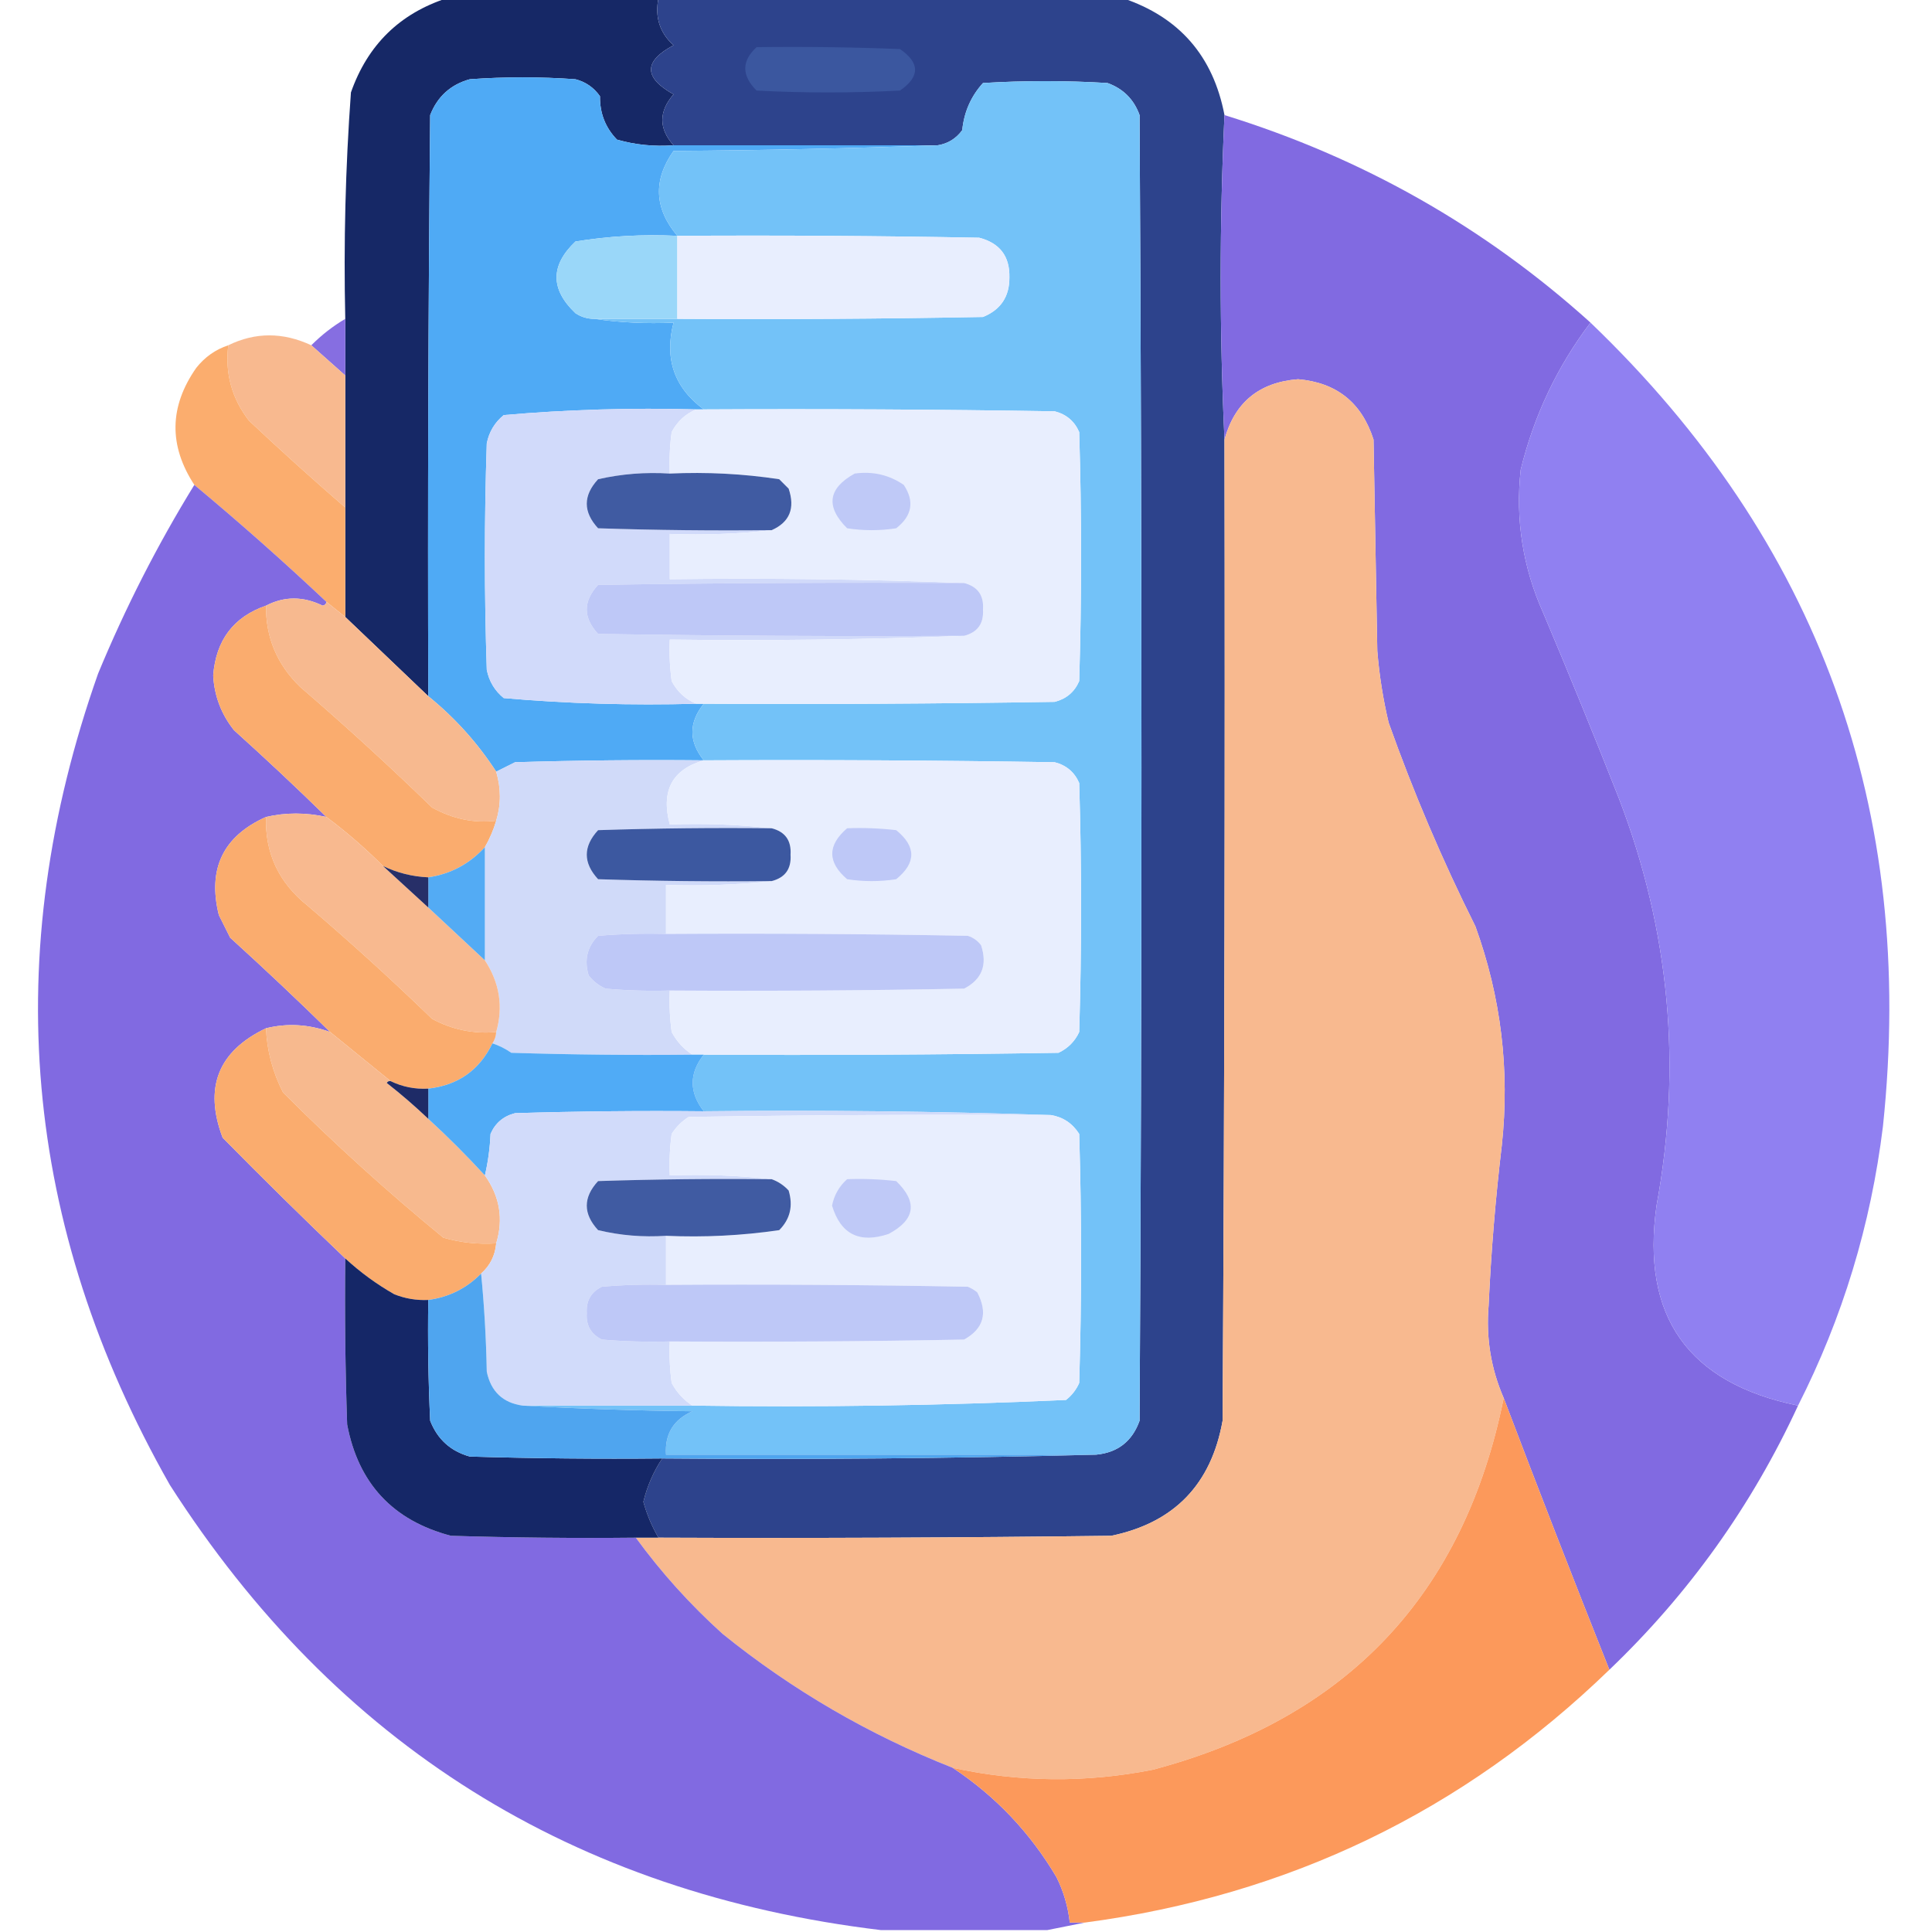 <?xml version="1.0" encoding="UTF-8"?>
<!DOCTYPE svg PUBLIC "-//W3C//DTD SVG 1.1//EN" "http://www.w3.org/Graphics/SVG/1.1/DTD/svg11.dtd">
<svg xmlns="http://www.w3.org/2000/svg" version="1.1" width="512px" height="512px" style="shape-rendering:geometricPrecision; text-rendering:geometricPrecision; image-rendering:optimizeQuality; fill-rule:evenodd; clip-rule:evenodd" xmlns:xlink="http://www.w3.org/1999/xlink">
<g><path style="opacity:1" fill="#162866" d="M 118.5,-0.5 C 137.167,-0.5 155.833,-0.5 174.5,-0.5C 173.502,4.535 174.835,8.702 178.5,12C 170.537,16.225 170.537,20.558 178.5,25C 174.542,29.571 174.542,34.071 178.5,38.5C 173.372,38.889 168.372,38.389 163.5,37C 160.443,33.839 158.943,30.005 159,25.5C 157.363,23.19 155.196,21.69 152.5,21C 143.167,20.333 133.833,20.333 124.5,21C 119.427,22.406 115.927,25.572 114,30.5C 113.5,81.832 113.333,133.166 113.5,184.5C 106.14,177.472 98.807,170.472 91.5,163.5C 91.5,153.833 91.5,144.167 91.5,134.5C 91.5,122.833 91.5,111.167 91.5,99.5C 91.5,94.5 91.5,89.5 91.5,84.5C 91.048,64.446 91.548,44.446 93,24.5C 97.426,11.906 105.926,3.573 118.5,-0.5 Z"/></g>
<g><path style="opacity:0.999" fill="#2d438c" d="M 174.5,-0.5 C 215.5,-0.5 256.5,-0.5 297.5,-0.5C 312.507,4.512 321.507,14.846 324.5,30.5C 323.167,59.167 323.167,87.833 324.5,116.5C 324.667,203.167 324.5,289.834 324,376.5C 320.998,393.378 311.165,403.545 294.5,407C 254.501,407.5 214.501,407.667 174.5,407.5C 172.761,404.52 171.428,401.353 170.5,398C 171.512,393.841 173.178,390.007 175.5,386.5C 214.004,386.832 252.337,386.499 290.5,385.5C 296.225,384.944 300.058,381.944 302,376.5C 302.667,261.167 302.667,145.833 302,30.5C 300.5,26.333 297.667,23.5 293.5,22C 282.5,21.333 271.5,21.333 260.5,22C 257.319,25.511 255.486,29.677 255,34.5C 253.362,36.734 251.195,38.067 248.5,38.5C 225.167,38.5 201.833,38.5 178.5,38.5C 174.542,34.071 174.542,29.571 178.5,25C 170.537,20.558 170.537,16.225 178.5,12C 174.835,8.702 173.502,4.535 174.5,-0.5 Z"/></g>
<g><path style="opacity:1" fill="#3b579f" d="M 200.5,12.5 C 213.171,12.333 225.838,12.5 238.5,13C 243.833,16.667 243.833,20.333 238.5,24C 225.833,24.667 213.167,24.667 200.5,24C 196.508,20.001 196.508,16.168 200.5,12.5 Z"/></g>
<g><path style="opacity:1" fill="#4faaf5" d="M 178.5,38.5 C 201.833,38.5 225.167,38.5 248.5,38.5C 225.337,39.332 202.004,39.832 178.5,40C 173.043,47.734 173.377,55.234 179.5,62.5C 170.392,62.057 161.392,62.557 152.5,64C 145.833,70.333 145.833,76.667 152.5,83C 154.025,84.009 155.692,84.509 157.5,84.5C 164.313,85.491 171.313,85.825 178.5,85.5C 176.02,95.064 178.687,102.731 186.5,108.5C 185.833,108.5 185.167,108.5 184.5,108.5C 167.405,108.029 150.405,108.529 133.5,110C 131.106,111.952 129.606,114.452 129,117.5C 128.333,137.5 128.333,157.5 129,177.5C 129.606,180.548 131.106,183.048 133.5,185C 150.405,186.471 167.405,186.971 184.5,186.5C 185.167,186.5 185.833,186.5 186.5,186.5C 182.5,191.5 182.5,196.5 186.5,201.5C 169.83,201.333 153.163,201.5 136.5,202C 134.807,202.847 133.14,203.68 131.5,204.5C 126.553,196.887 120.553,190.22 113.5,184.5C 113.333,133.166 113.5,81.832 114,30.5C 115.927,25.572 119.427,22.406 124.5,21C 133.833,20.333 143.167,20.333 152.5,21C 155.196,21.69 157.363,23.19 159,25.5C 158.943,30.005 160.443,33.839 163.5,37C 168.372,38.389 173.372,38.889 178.5,38.5 Z"/></g>
<g><path style="opacity:1" fill="#73c2f8" d="M 290.5,385.5 C 252.5,385.5 214.5,385.5 176.5,385.5C 176.144,380.048 178.477,376.215 183.5,374C 168.328,373.831 153.328,373.331 138.5,372.5C 153.5,372.5 168.5,372.5 183.5,372.5C 216.587,372.986 249.587,372.486 282.5,371C 284.049,369.786 285.215,368.286 286,366.5C 286.667,344.5 286.667,322.5 286,300.5C 284.207,297.692 281.707,296.026 278.5,295.5C 248.005,294.502 217.338,294.169 186.5,294.5C 182.601,289.467 182.601,284.467 186.5,279.5C 217.835,279.667 249.168,279.5 280.5,279C 283,277.833 284.833,276 286,273.5C 286.667,251.5 286.667,229.5 286,207.5C 284.749,204.619 282.583,202.786 279.5,202C 248.502,201.5 217.502,201.333 186.5,201.5C 182.5,196.5 182.5,191.5 186.5,186.5C 217.502,186.667 248.502,186.5 279.5,186C 282.583,185.214 284.749,183.381 286,180.5C 286.667,158.5 286.667,136.5 286,114.5C 284.749,111.619 282.583,109.786 279.5,109C 248.502,108.5 217.502,108.333 186.5,108.5C 178.687,102.731 176.02,95.064 178.5,85.5C 171.313,85.825 164.313,85.491 157.5,84.5C 164.833,84.5 172.167,84.5 179.5,84.5C 206.502,84.667 233.502,84.5 260.5,84C 265.209,82.083 267.542,78.583 267.5,73.5C 267.62,67.915 264.953,64.415 259.5,63C 232.835,62.5 206.169,62.333 179.5,62.5C 173.377,55.234 173.043,47.734 178.5,40C 202.004,39.832 225.337,39.332 248.5,38.5C 251.195,38.067 253.362,36.734 255,34.5C 255.486,29.677 257.319,25.511 260.5,22C 271.5,21.333 282.5,21.333 293.5,22C 297.667,23.5 300.5,26.333 302,30.5C 302.667,145.833 302.667,261.167 302,376.5C 300.058,381.944 296.225,384.944 290.5,385.5 Z"/></g>
<g><path style="opacity:0.997" fill="#816ae1" d="M 324.5,30.5 C 361.061,41.806 393.395,60.139 421.5,85.5C 412.686,97.132 406.52,110.132 403,124.5C 401.569,137.726 403.569,150.392 409,162.5C 415.862,178.753 422.529,195.086 429,211.5C 442.485,246.559 445.818,282.559 439,319.5C 434.859,348.869 447.359,366.535 476.5,372.5C 464.248,399.011 447.581,422.345 426.5,442.5C 416.971,418.579 407.637,394.579 398.5,370.5C 395.113,362.718 393.78,354.551 394.5,346C 395.152,331.794 396.319,317.627 398,303.5C 400.131,283.586 397.798,264.252 391,245.5C 382.231,227.963 374.564,209.963 368,191.5C 366.519,185.243 365.519,178.91 365,172.5C 364.667,153.833 364.333,135.167 364,116.5C 360.877,106.708 354.21,101.375 344,100.5C 333.707,101.299 327.207,106.632 324.5,116.5C 323.167,87.833 323.167,59.167 324.5,30.5 Z"/></g>
<g><path style="opacity:1" fill="#9ad7f9" d="M 179.5,62.5 C 179.5,69.833 179.5,77.167 179.5,84.5C 172.167,84.5 164.833,84.5 157.5,84.5C 155.692,84.509 154.025,84.009 152.5,83C 145.833,76.667 145.833,70.333 152.5,64C 161.392,62.557 170.392,62.057 179.5,62.5 Z"/></g>
<g><path style="opacity:1" fill="#e8eefe" d="M 179.5,62.5 C 206.169,62.333 232.835,62.5 259.5,63C 264.953,64.415 267.62,67.915 267.5,73.5C 267.542,78.583 265.209,82.083 260.5,84C 233.502,84.5 206.502,84.667 179.5,84.5C 179.5,77.167 179.5,69.833 179.5,62.5 Z"/></g>
<g><path style="opacity:0.969" fill="#836ae1" d="M 91.5,84.5 C 91.5,89.5 91.5,94.5 91.5,99.5C 88.474,96.805 85.474,94.138 82.5,91.5C 85.233,88.761 88.233,86.427 91.5,84.5 Z"/></g>
<g><path style="opacity:1" fill="#9080f1" d="M 421.5,85.5 C 482.018,143.527 507.851,214.527 499,298.5C 495.798,324.598 488.298,349.264 476.5,372.5C 447.359,366.535 434.859,348.869 439,319.5C 445.818,282.559 442.485,246.559 429,211.5C 422.529,195.086 415.862,178.753 409,162.5C 403.569,150.392 401.569,137.726 403,124.5C 406.52,110.132 412.686,97.132 421.5,85.5 Z"/></g>
<g><path style="opacity:0.995" fill="#f8b98f" d="M 82.5,91.5 C 85.474,94.138 88.474,96.805 91.5,99.5C 91.5,111.167 91.5,122.833 91.5,134.5C 82.871,127.04 74.371,119.374 66,111.5C 61.427,105.61 59.593,98.943 60.5,91.5C 67.659,88.001 74.992,88.001 82.5,91.5 Z"/></g>
<g><path style="opacity:1" fill="#fbad6e" d="M 60.5,91.5 C 59.593,98.943 61.427,105.61 66,111.5C 74.371,119.374 82.871,127.04 91.5,134.5C 91.5,144.167 91.5,153.833 91.5,163.5C 89.833,162.167 88.167,160.833 86.5,159.5C 75.111,148.773 63.444,138.439 51.5,128.5C 44.682,118.074 44.849,107.74 52,97.5C 54.279,94.619 57.112,92.619 60.5,91.5 Z"/></g>
<g><path style="opacity:1" fill="#f8b98f" d="M 398.5,370.5 C 388.001,422.503 357.001,455.337 305.5,469C 287.771,472.497 270.105,472.33 252.5,468.5C 230.287,459.732 209.953,447.899 191.5,433C 182.886,425.226 175.219,416.726 168.5,407.5C 170.5,407.5 172.5,407.5 174.5,407.5C 214.501,407.667 254.501,407.5 294.5,407C 311.165,403.545 320.998,393.378 324,376.5C 324.5,289.834 324.667,203.167 324.5,116.5C 327.207,106.632 333.707,101.299 344,100.5C 354.21,101.375 360.877,106.708 364,116.5C 364.333,135.167 364.667,153.833 365,172.5C 365.519,178.91 366.519,185.243 368,191.5C 374.564,209.963 382.231,227.963 391,245.5C 397.798,264.252 400.131,283.586 398,303.5C 396.319,317.627 395.152,331.794 394.5,346C 393.78,354.551 395.113,362.718 398.5,370.5 Z"/></g>
<g><path style="opacity:1" fill="#d1dafa" d="M 184.5,108.5 C 181.66,109.686 179.494,111.686 178,114.5C 177.501,118.152 177.335,121.818 177.5,125.5C 171.048,125.084 164.715,125.584 158.5,127C 154.5,131.333 154.5,135.667 158.5,140C 173.83,140.5 189.163,140.667 204.5,140.5C 195.682,141.493 186.682,141.827 177.5,141.5C 177.5,145.5 177.5,149.5 177.5,153.5C 203.672,153.169 229.672,153.502 255.5,154.5C 223.165,154.333 190.832,154.5 158.5,155C 154.5,159.333 154.5,163.667 158.5,168C 190.832,168.5 223.165,168.667 255.5,168.5C 229.672,169.498 203.672,169.831 177.5,169.5C 177.335,173.182 177.501,176.848 178,180.5C 179.494,183.314 181.66,185.314 184.5,186.5C 167.405,186.971 150.405,186.471 133.5,185C 131.106,183.048 129.606,180.548 129,177.5C 128.333,157.5 128.333,137.5 129,117.5C 129.606,114.452 131.106,111.952 133.5,110C 150.405,108.529 167.405,108.029 184.5,108.5 Z"/></g>
<g><path style="opacity:1" fill="#e8eefe" d="M 184.5,108.5 C 185.167,108.5 185.833,108.5 186.5,108.5C 217.502,108.333 248.502,108.5 279.5,109C 282.583,109.786 284.749,111.619 286,114.5C 286.667,136.5 286.667,158.5 286,180.5C 284.749,183.381 282.583,185.214 279.5,186C 248.502,186.5 217.502,186.667 186.5,186.5C 185.833,186.5 185.167,186.5 184.5,186.5C 181.66,185.314 179.494,183.314 178,180.5C 177.501,176.848 177.335,173.182 177.5,169.5C 203.672,169.831 229.672,169.498 255.5,168.5C 259.083,167.578 260.75,165.244 260.5,161.5C 260.777,157.777 259.111,155.444 255.5,154.5C 229.672,153.502 203.672,153.169 177.5,153.5C 177.5,149.5 177.5,145.5 177.5,141.5C 186.682,141.827 195.682,141.493 204.5,140.5C 209.261,138.384 210.761,134.717 209,129.5C 208.167,128.667 207.333,127.833 206.5,127C 196.939,125.552 187.273,125.052 177.5,125.5C 177.335,121.818 177.501,118.152 178,114.5C 179.494,111.686 181.66,109.686 184.5,108.5 Z"/></g>
<g><path style="opacity:1" fill="#405ba2" d="M 177.5,125.5 C 187.273,125.052 196.939,125.552 206.5,127C 207.333,127.833 208.167,128.667 209,129.5C 210.761,134.717 209.261,138.384 204.5,140.5C 189.163,140.667 173.83,140.5 158.5,140C 154.5,135.667 154.5,131.333 158.5,127C 164.715,125.584 171.048,125.084 177.5,125.5 Z"/></g>
<g><path style="opacity:1" fill="#bfc9f7" d="M 226.5,125.5 C 231.284,124.839 235.618,125.839 239.5,128.5C 242.398,132.853 241.732,136.686 237.5,140C 233.167,140.667 228.833,140.667 224.5,140C 218.749,134.26 219.415,129.427 226.5,125.5 Z"/></g>
<g><path style="opacity:0.994" fill="#816ae1" d="M 51.5,128.5 C 63.444,138.439 75.111,148.773 86.5,159.5C 86.44,160.043 86.107,160.376 85.5,160.5C 80.346,157.982 75.346,157.982 70.5,160.5C 61.9,163.474 57.233,169.641 56.5,179C 56.8,184.43 58.633,189.264 62,193.5C 70.364,201.033 78.531,208.7 86.5,216.5C 81.023,215.298 75.689,215.298 70.5,216.5C 59.126,221.584 54.959,230.25 58,242.5C 59,244.5 60,246.5 61,248.5C 70.031,256.7 78.864,265.033 87.5,273.5C 81.802,271.439 76.136,271.105 70.5,272.5C 57.815,278.55 53.982,288.216 59,301.5C 69.675,312.342 80.508,323.008 91.5,333.5C 91.333,348.17 91.5,362.837 92,377.5C 94.958,393.125 104.125,402.958 119.5,407C 135.83,407.5 152.163,407.667 168.5,407.5C 175.219,416.726 182.886,425.226 191.5,433C 209.953,447.899 230.287,459.732 252.5,468.5C 263.853,476.022 273.02,485.688 280,497.5C 281.881,501.307 283.047,505.307 283.5,509.5C 284.833,509.5 286.167,509.5 287.5,509.5C 284.167,510.167 280.833,510.833 277.5,511.5C 262.833,511.5 248.167,511.5 233.5,511.5C 151.937,501.715 89.104,462.381 45,393.5C 5.988,324.782 -0.346,253.115 26,178.5C 33.218,161.062 41.718,144.395 51.5,128.5 Z"/></g>
<g><path style="opacity:1" fill="#bec8f7" d="M 255.5,154.5 C 259.111,155.444 260.777,157.777 260.5,161.5C 260.75,165.244 259.083,167.578 255.5,168.5C 223.165,168.667 190.832,168.5 158.5,168C 154.5,163.667 154.5,159.333 158.5,155C 190.832,154.5 223.165,154.333 255.5,154.5 Z"/></g>
<g><path style="opacity:1" fill="#f7b98f" d="M 86.5,159.5 C 88.167,160.833 89.833,162.167 91.5,163.5C 98.807,170.472 106.14,177.472 113.5,184.5C 120.553,190.22 126.553,196.887 131.5,204.5C 132.794,208.934 132.794,213.267 131.5,217.5C 125.697,218.215 120.03,217.049 114.5,214C 103.133,202.965 91.466,192.298 79.5,182C 73.399,176.055 70.399,168.888 70.5,160.5C 75.346,157.982 80.346,157.982 85.5,160.5C 86.107,160.376 86.44,160.043 86.5,159.5 Z"/></g>
<g><path style="opacity:1" fill="#faac6e" d="M 70.5,160.5 C 70.399,168.888 73.399,176.055 79.5,182C 91.466,192.298 103.133,202.965 114.5,214C 120.03,217.049 125.697,218.215 131.5,217.5C 130.773,219.954 129.773,222.287 128.5,224.5C 124.385,228.976 119.385,231.642 113.5,232.5C 109.284,232.316 105.284,231.316 101.5,229.5C 96.801,224.8 91.801,220.466 86.5,216.5C 78.531,208.7 70.364,201.033 62,193.5C 58.633,189.264 56.8,184.43 56.5,179C 57.233,169.641 61.9,163.474 70.5,160.5 Z"/></g>
<g><path style="opacity:1" fill="#d0daf9" d="M 186.5,201.5 C 178.113,203.923 175.113,209.59 177.5,218.5C 186.682,218.173 195.682,218.507 204.5,219.5C 189.163,219.333 173.83,219.5 158.5,220C 154.5,224.333 154.5,228.667 158.5,233C 173.83,233.5 189.163,233.667 204.5,233.5C 195.348,234.494 186.015,234.827 176.5,234.5C 176.5,238.833 176.5,243.167 176.5,247.5C 170.491,247.334 164.491,247.501 158.5,248C 155.606,250.909 154.773,254.409 156,258.5C 157.214,260.049 158.714,261.215 160.5,262C 166.157,262.499 171.824,262.666 177.5,262.5C 177.335,266.182 177.501,269.848 178,273.5C 179.36,276.023 181.193,278.023 183.5,279.5C 167.497,279.667 151.497,279.5 135.5,279C 133.922,277.906 132.255,277.072 130.5,276.5C 131.11,275.609 131.443,274.609 131.5,273.5C 133.408,266.782 132.408,260.449 128.5,254.5C 128.5,244.5 128.5,234.5 128.5,224.5C 129.773,222.287 130.773,219.954 131.5,217.5C 132.794,213.267 132.794,208.934 131.5,204.5C 133.14,203.68 134.807,202.847 136.5,202C 153.163,201.5 169.83,201.333 186.5,201.5 Z"/></g>
<g><path style="opacity:1" fill="#e8eefe" d="M 186.5,201.5 C 217.502,201.333 248.502,201.5 279.5,202C 282.583,202.786 284.749,204.619 286,207.5C 286.667,229.5 286.667,251.5 286,273.5C 284.833,276 283,277.833 280.5,279C 249.168,279.5 217.835,279.667 186.5,279.5C 185.5,279.5 184.5,279.5 183.5,279.5C 181.193,278.023 179.36,276.023 178,273.5C 177.501,269.848 177.335,266.182 177.5,262.5C 203.502,262.667 229.502,262.5 255.5,262C 260.224,259.565 261.724,255.731 260,250.5C 259.097,249.299 257.931,248.465 256.5,248C 229.835,247.5 203.169,247.333 176.5,247.5C 176.5,243.167 176.5,238.833 176.5,234.5C 186.015,234.827 195.348,234.494 204.5,233.5C 208.083,232.578 209.75,230.244 209.5,226.5C 209.75,222.756 208.083,220.422 204.5,219.5C 195.682,218.507 186.682,218.173 177.5,218.5C 175.113,209.59 178.113,203.923 186.5,201.5 Z"/></g>
<g><path style="opacity:1" fill="#f8b98f" d="M 70.5,216.5 C 75.689,215.298 81.023,215.298 86.5,216.5C 91.801,220.466 96.801,224.8 101.5,229.5C 105.474,233.138 109.474,236.805 113.5,240.5C 118.474,245.139 123.474,249.805 128.5,254.5C 132.408,260.449 133.408,266.782 131.5,273.5C 125.467,274.035 119.801,272.868 114.5,270C 103.799,259.631 92.799,249.631 81.5,240C 73.87,233.908 70.203,226.074 70.5,216.5 Z"/></g>
<g><path style="opacity:1" fill="#faac6e" d="M 70.5,216.5 C 70.203,226.074 73.87,233.908 81.5,240C 92.799,249.631 103.799,259.631 114.5,270C 119.801,272.868 125.467,274.035 131.5,273.5C 131.443,274.609 131.11,275.609 130.5,276.5C 127.056,283.606 121.389,287.606 113.5,288.5C 109.963,288.689 106.63,288.023 103.5,286.5C 98.172,282.173 92.839,277.84 87.5,273.5C 78.864,265.033 70.031,256.7 61,248.5C 60,246.5 59,244.5 58,242.5C 54.959,230.25 59.126,221.584 70.5,216.5 Z"/></g>
<g><path style="opacity:1" fill="#3c58a0" d="M 204.5,219.5 C 208.083,220.422 209.75,222.756 209.5,226.5C 209.75,230.244 208.083,232.578 204.5,233.5C 189.163,233.667 173.83,233.5 158.5,233C 154.5,228.667 154.5,224.333 158.5,220C 173.83,219.5 189.163,219.333 204.5,219.5 Z"/></g>
<g><path style="opacity:1" fill="#bec8f7" d="M 224.5,219.5 C 228.846,219.334 233.179,219.501 237.5,220C 242.833,224.333 242.833,228.667 237.5,233C 233.167,233.667 228.833,233.667 224.5,233C 219.248,228.506 219.248,224.006 224.5,219.5 Z"/></g>
<g><path style="opacity:1" fill="#53abf4" d="M 128.5,224.5 C 128.5,234.5 128.5,244.5 128.5,254.5C 123.474,249.805 118.474,245.139 113.5,240.5C 113.5,237.833 113.5,235.167 113.5,232.5C 119.385,231.642 124.385,228.976 128.5,224.5 Z"/></g>
<g><path style="opacity:1" fill="#272f68" d="M 101.5,229.5 C 105.284,231.316 109.284,232.316 113.5,232.5C 113.5,235.167 113.5,237.833 113.5,240.5C 109.474,236.805 105.474,233.138 101.5,229.5 Z"/></g>
<g><path style="opacity:1" fill="#bec8f7" d="M 176.5,247.5 C 203.169,247.333 229.835,247.5 256.5,248C 257.931,248.465 259.097,249.299 260,250.5C 261.724,255.731 260.224,259.565 255.5,262C 229.502,262.5 203.502,262.667 177.5,262.5C 171.824,262.666 166.157,262.499 160.5,262C 158.714,261.215 157.214,260.049 156,258.5C 154.773,254.409 155.606,250.909 158.5,248C 164.491,247.501 170.491,247.334 176.5,247.5 Z"/></g>
<g><path style="opacity:1" fill="#f7b98e" d="M 70.5,272.5 C 76.136,271.105 81.802,271.439 87.5,273.5C 92.839,277.84 98.172,282.173 103.5,286.5C 103.062,286.435 102.728,286.601 102.5,287C 106.334,290.002 110,293.169 113.5,296.5C 118.694,301.272 123.694,306.272 128.5,311.5C 132.46,317.067 133.46,323.067 131.5,329.5C 126.733,329.809 122.066,329.309 117.5,328C 102.735,315.906 88.569,303.073 75,289.5C 72.235,284.057 70.735,278.39 70.5,272.5 Z"/></g>
<g><path style="opacity:1" fill="#faac6e" d="M 70.5,272.5 C 70.735,278.39 72.235,284.057 75,289.5C 88.569,303.073 102.735,315.906 117.5,328C 122.066,329.309 126.733,329.809 131.5,329.5C 131.224,332.719 129.891,335.385 127.5,337.5C 123.665,341.418 118.998,343.751 113.5,344.5C 110.393,344.649 107.393,344.149 104.5,343C 99.782,340.313 95.449,337.146 91.5,333.5C 80.508,323.008 69.675,312.342 59,301.5C 53.982,288.216 57.815,278.55 70.5,272.5 Z"/></g>
<g><path style="opacity:1" fill="#50abf6" d="M 130.5,276.5 C 132.255,277.072 133.922,277.906 135.5,279C 151.497,279.5 167.497,279.667 183.5,279.5C 184.5,279.5 185.5,279.5 186.5,279.5C 182.601,284.467 182.601,289.467 186.5,294.5C 169.83,294.333 153.163,294.5 136.5,295C 133.417,295.786 131.251,297.619 130,300.5C 129.823,304.356 129.323,308.023 128.5,311.5C 123.694,306.272 118.694,301.272 113.5,296.5C 113.5,293.833 113.5,291.167 113.5,288.5C 121.389,287.606 127.056,283.606 130.5,276.5 Z"/></g>
<g><path style="opacity:1" fill="#1e2b67" d="M 103.5,286.5 C 106.63,288.023 109.963,288.689 113.5,288.5C 113.5,291.167 113.5,293.833 113.5,296.5C 110,293.169 106.334,290.002 102.5,287C 102.728,286.601 103.062,286.435 103.5,286.5 Z"/></g>
<g><path style="opacity:1" fill="#d1dbfa" d="M 186.5,294.5 C 217.338,294.169 248.005,294.502 278.5,295.5C 246.498,295.333 214.498,295.5 182.5,296C 180.667,297.167 179.167,298.667 178,300.5C 177.501,304.152 177.335,307.818 177.5,311.5C 186.682,311.173 195.682,311.507 204.5,312.5C 189.163,312.333 173.83,312.5 158.5,313C 154.5,317.333 154.5,321.667 158.5,326C 164.379,327.41 170.379,327.91 176.5,327.5C 176.5,331.833 176.5,336.167 176.5,340.5C 170.824,340.334 165.157,340.501 159.5,341C 156.634,342.393 155.301,344.726 155.5,348C 155.283,351.235 156.617,353.568 159.5,355C 165.491,355.499 171.491,355.666 177.5,355.5C 177.335,359.182 177.501,362.848 178,366.5C 179.36,369.023 181.193,371.023 183.5,372.5C 168.5,372.5 153.5,372.5 138.5,372.5C 133.263,371.765 130.096,368.765 129,363.5C 128.83,354.657 128.33,345.99 127.5,337.5C 129.891,335.385 131.224,332.719 131.5,329.5C 133.46,323.067 132.46,317.067 128.5,311.5C 129.323,308.023 129.823,304.356 130,300.5C 131.251,297.619 133.417,295.786 136.5,295C 153.163,294.5 169.83,294.333 186.5,294.5 Z"/></g>
<g><path style="opacity:1" fill="#e8eefe" d="M 278.5,295.5 C 281.707,296.026 284.207,297.692 286,300.5C 286.667,322.5 286.667,344.5 286,366.5C 285.215,368.286 284.049,369.786 282.5,371C 249.587,372.486 216.587,372.986 183.5,372.5C 181.193,371.023 179.36,369.023 178,366.5C 177.501,362.848 177.335,359.182 177.5,355.5C 203.502,355.667 229.502,355.5 255.5,355C 260.687,352.133 261.854,347.967 259,342.5C 258.25,341.874 257.416,341.374 256.5,341C 229.835,340.5 203.169,340.333 176.5,340.5C 176.5,336.167 176.5,331.833 176.5,327.5C 186.605,327.949 196.605,327.449 206.5,326C 209.394,323.091 210.227,319.591 209,315.5C 207.729,314.117 206.229,313.117 204.5,312.5C 195.682,311.507 186.682,311.173 177.5,311.5C 177.335,307.818 177.501,304.152 178,300.5C 179.167,298.667 180.667,297.167 182.5,296C 214.498,295.5 246.498,295.333 278.5,295.5 Z"/></g>
<g><path style="opacity:1" fill="#405ba2" d="M 204.5,312.5 C 206.229,313.117 207.729,314.117 209,315.5C 210.227,319.591 209.394,323.091 206.5,326C 196.605,327.449 186.605,327.949 176.5,327.5C 170.379,327.91 164.379,327.41 158.5,326C 154.5,321.667 154.5,317.333 158.5,313C 173.83,312.5 189.163,312.333 204.5,312.5 Z"/></g>
<g><path style="opacity:1" fill="#bfc9f7" d="M 224.5,312.5 C 228.846,312.334 233.179,312.501 237.5,313C 243.241,318.558 242.574,323.225 235.5,327C 227.785,329.597 222.785,327.097 220.5,319.5C 221.071,316.687 222.404,314.354 224.5,312.5 Z"/></g>
<g><path style="opacity:1" fill="#152767" d="M 91.5,333.5 C 95.449,337.146 99.782,340.313 104.5,343C 107.393,344.149 110.393,344.649 113.5,344.5C 113.333,355.172 113.5,365.839 114,376.5C 115.927,381.428 119.427,384.594 124.5,386C 141.497,386.5 158.497,386.667 175.5,386.5C 173.178,390.007 171.512,393.841 170.5,398C 171.428,401.353 172.761,404.52 174.5,407.5C 172.5,407.5 170.5,407.5 168.5,407.5C 152.163,407.667 135.83,407.5 119.5,407C 104.125,402.958 94.958,393.125 92,377.5C 91.5,362.837 91.333,348.17 91.5,333.5 Z"/></g>
<g><path style="opacity:1" fill="#4fa5ef" d="M 127.5,337.5 C 128.33,345.99 128.83,354.657 129,363.5C 130.096,368.765 133.263,371.765 138.5,372.5C 153.328,373.331 168.328,373.831 183.5,374C 178.477,376.215 176.144,380.048 176.5,385.5C 214.5,385.5 252.5,385.5 290.5,385.5C 252.337,386.499 214.004,386.832 175.5,386.5C 158.497,386.667 141.497,386.5 124.5,386C 119.427,384.594 115.927,381.428 114,376.5C 113.5,365.839 113.333,355.172 113.5,344.5C 118.998,343.751 123.665,341.418 127.5,337.5 Z"/></g>
<g><path style="opacity:1" fill="#bec8f7" d="M 176.5,340.5 C 203.169,340.333 229.835,340.5 256.5,341C 257.416,341.374 258.25,341.874 259,342.5C 261.854,347.967 260.687,352.133 255.5,355C 229.502,355.5 203.502,355.667 177.5,355.5C 171.491,355.666 165.491,355.499 159.5,355C 156.617,353.568 155.283,351.235 155.5,348C 155.301,344.726 156.634,342.393 159.5,341C 165.157,340.501 170.824,340.334 176.5,340.5 Z"/></g>
<g><path style="opacity:1" fill="#fc995b" d="M 398.5,370.5 C 407.637,394.579 416.971,418.579 426.5,442.5C 387.759,480.033 341.426,502.367 287.5,509.5C 286.167,509.5 284.833,509.5 283.5,509.5C 283.047,505.307 281.881,501.307 280,497.5C 273.02,485.688 263.853,476.022 252.5,468.5C 270.105,472.33 287.771,472.497 305.5,469C 357.001,455.337 388.001,422.503 398.5,370.5 Z"/></g>
</svg>
